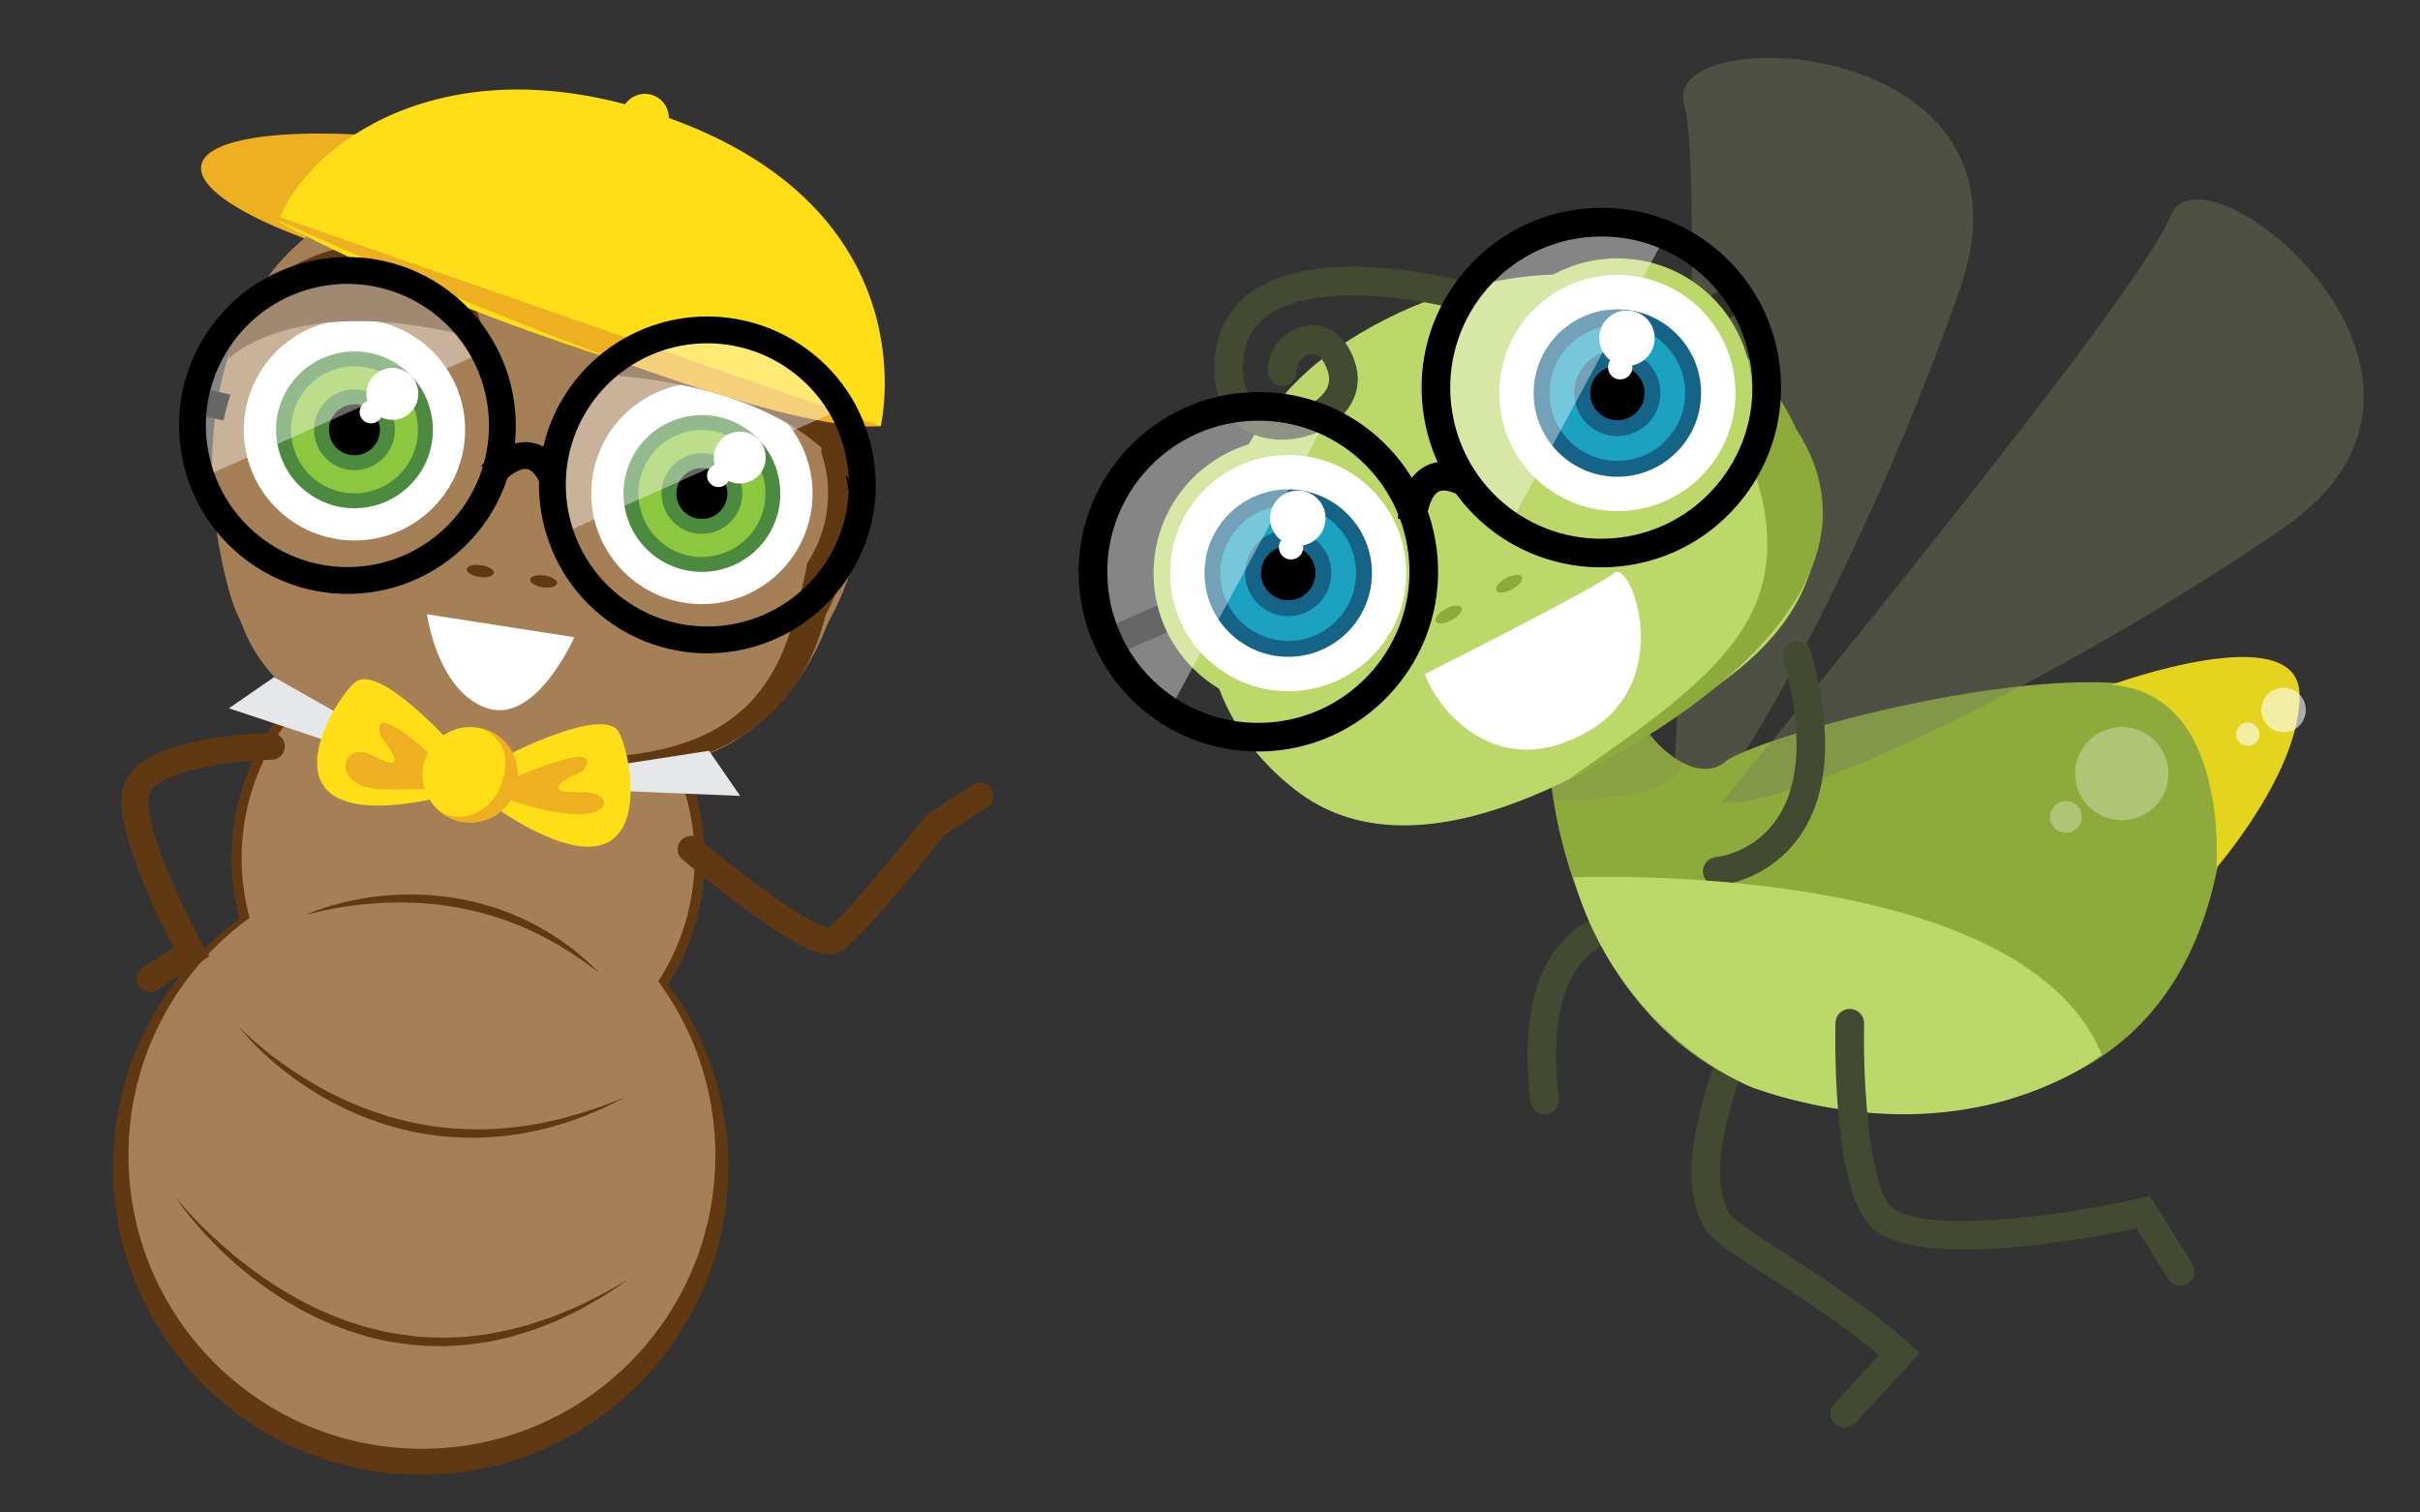 <?xml version="1.0" encoding="utf-8"?>
<!-- Generator: Adobe Illustrator 16.0.0, SVG Export Plug-In . SVG Version: 6.00 Build 0)  -->
<!DOCTYPE svg PUBLIC "-//W3C//DTD SVG 1.1//EN" "http://www.w3.org/Graphics/SVG/1.1/DTD/svg11.dtd">
<svg version="1.1" id="Layer_1" xmlns="http://www.w3.org/2000/svg" xmlns:xlink="http://www.w3.org/1999/xlink" x="0px" y="0px"
	 width="1000px" height="625px" viewBox="0 0 1000 625" enable-background="new 0 0 1000 625" xml:space="preserve">
<rect x="0" y="0" width="1000" height="625" fill="#333333" stroke="none"/>
<g>
	<g>
		<path fill="#8DC63F" d="M1533.834,1045.69c0,0-27.164-52.151-61.932-38.025c0,0,1.088,67.361,57.584,39.112"/>
	</g>
	<g>
		<path fill="#4B8A3F" d="M1496.102,1054.244c-5.918,0.002-11.236-1.422-15.926-4.269c-19.467-11.815-20.201-43.628-20.225-44.976
			l-0.035-2.231l2.068-0.84c15.535-6.312,31.979-1.315,47.549,14.445c11.352,11.489,18.213,24.546,18.498,25.095l-5.779,3.014
			l-0.002-0.002l0,0c-0.104-0.197-6.787-12.865-17.449-23.621c-12.979-13.095-25.82-17.688-38.203-13.679
			c0.535,7.122,3.279,28.932,16.975,37.231c8.77,5.313,20.803,4.215,35.766-3.266l2.914,5.83
			C1512.566,1051.82,1503.824,1054.244,1496.102,1054.244z"/>
	</g>
	<g>
		<path fill="#FFFFFF" d="M1539.266,1065.79c0,15.603-15.322,28.249-34.225,28.249c-18.9,0-34.225-12.646-34.225-28.249
			c0-15.599,15.324-28.247,34.225-28.247C1523.943,1037.542,1539.266,1050.191,1539.266,1065.79z"/>
	</g>
	<g>
		<path fill="#FFF200" d="M1539.959,1056.314c0,0-33.475-28.147-62.383,7.608c-22.998,28.444,21.725,104.338,54.014,85.205
			c20.539-12.172,26.465-0.761,31.953-0.761c28.906,0,69.988-48.688,47.926-92.053
			C1589.816,1013.753,1549.086,1038.057,1539.959,1056.314z"/>
	</g>
	<g>
		<path fill="#BE1E2D" d="M1539.959,1056.314c0,0-33.475-28.147-62.383,7.608c-22.998,28.444,21.725,104.338,54.014,85.205
			c20.539-12.172,26.465-0.761,31.953-0.761c28.906,0,69.988-48.688,47.926-92.053
			C1589.816,1013.753,1549.086,1038.057,1539.959,1056.314z"/>
	</g>
	<g>
		<path fill="#89241B" d="M1515.121,1156.418c-7.068,0-14.609-3.517-21.805-10.169c-6.396-5.914-12.359-14.084-17.248-23.631
			c-10.631-20.764-16.113-48.988-4.4-65.241c9.871-13.697,21.455-20.642,34.428-20.642c11.783,0,21.494,5.846,26.32,9.411
			c7.061-11.85,22.328-23.375,37.791-23.375c9.916,0,23.867,4.696,34.014,27.073c10.361,22.844,7.582,50.387-7.43,73.68
			c-11.291,17.517-27.375,28.836-40.977,28.836c-2.27,0-4.131-1.117-6.104-2.301c-2.346-1.407-4.77-2.862-8.332-2.862
			c-3.91,0-8.639,1.827-14.053,5.427C1523.539,1155.141,1519.432,1156.418,1515.121,1156.418z M1506.096,1043.252
			c-10.76,0-20.562,6.034-29.141,17.938c-4.432,6.149-6.178,15.229-5.047,26.252c1.053,10.278,4.592,21.716,9.963,32.206
			c9.408,18.377,22.459,30.252,33.25,30.252c3.004,0,5.896-0.91,8.596-2.704c6.596-4.386,12.373-6.516,17.662-6.516
			c5.367,0,9.02,2.191,11.688,3.79c0.965,0.58,2.285,1.371,2.748,1.371c11.268,0,25.531-10.388,35.498-25.85
			c13.807-21.422,16.414-46.639,6.973-67.453c-6.896-15.209-16.607-23.248-28.078-23.248c-15.281,0-29.436,13.49-33.775,23.228
			l-1.869,4.198l-3.344-3.153C1531.113,1053.463,1520.049,1043.252,1506.096,1043.252z"/>
	</g>
	<g>
		<path fill="#3C2415" d="M1534.852,1054.452c-1.213,0.001-2.375-0.679-2.938-1.844c-6.814-14.128-3.785-25.16-0.043-31.93
			c4.02-7.271,9.658-11.193,9.896-11.356c1.484-1.019,3.514-0.641,4.531,0.844c1.016,1.481,0.643,3.505-0.834,4.525
			c-0.758,0.526-18.295,13.077-7.68,35.084c0.781,1.623,0.102,3.57-1.52,4.353
			C1535.809,1054.347,1535.326,1054.452,1534.852,1054.452z"/>
	</g>
</g>
<g>
	<g>
		<path fill="#8DC63F" d="M664.863,752.301c-28.907,0-87.72,155.932,7.974,155.932C776.765,908.233,697.761,752.301,664.863,752.301
			"/>
	</g>
	<g>
		<path fill="#FFFFFF" d="M639.267,849.065c0-15.477,12.545-28.021,28.021-28.021c15.474,0,28.02,12.545,28.02,28.021
			s-12.546,28.021-28.02,28.021C651.812,877.086,639.267,864.542,639.267,849.065"/>
	</g>
	<g>
		<path fill="#603A17" d="M645.23,855.028c0-15.477,12.544-28.021,28.021-28.021c15.475,0,28.02,12.545,28.02,28.021
			c0,15.475-12.545,28.02-28.02,28.02C657.774,883.047,645.23,870.502,645.23,855.028"/>
	</g>
	<g>
		<path fill="#4B8A3F" d="M669.111,903.264c-19.334,0-33.969-6.123-43.497-18.199c-8.113-10.287-12.229-24.473-12.229-42.17
			c0-20.709,6.046-45.928,16.172-67.459c3.812-8.109,17.357-34.561,31.578-34.561c13.385,0,29.682,19.793,40.472,38.316
			c14.128,24.26,22.563,51.436,22.563,72.695c0,15.375-4.168,27.607-12.388,36.355C702.416,898.209,688.059,903.264,669.111,903.264
			z M661.136,747.334c-3.082,0-7.237,2.859-11.702,8.053c-4.782,5.561-9.632,13.443-14.03,22.797
			c-9.743,20.715-15.559,44.906-15.559,64.711c0,16.207,3.647,29.049,10.841,38.168c8.241,10.445,21.169,15.742,38.426,15.742
			c17.093,0,29.866-4.369,37.965-12.986c7.057-7.512,10.636-18.254,10.636-31.932c0-20.168-8.107-46.127-21.686-69.443
			C683.985,761.772,669.638,747.334,661.136,747.334z"/>
	</g>
	<g>
		<path fill="#3C2415" d="M667.288,880.317c-17.231,0-31.252-14.02-31.252-31.252c0-17.23,14.021-31.25,31.252-31.25
			c17.23,0,31.25,14.02,31.25,31.25C698.538,866.297,684.519,880.317,667.288,880.317z M667.288,824.274
			c-13.67,0-24.791,11.121-24.791,24.791s11.121,24.791,24.791,24.791s24.791-11.121,24.791-24.791S680.958,824.274,667.288,824.274
			z"/>
	</g>
</g>
<g>
	<g>
		<g>
			<g>
				<path fill="#8DC63F" d="M968.141,1054.675c0,0,30.146,46.178,61.297,29.799c0,0-7.206-62.771-57.34-31.213"/>
			</g>
		</g>
		<g>
			<g>
				<path fill="#4B8A3F" d="M988.951,1036.243c5.326-1.559,10.485-1.676,15.459-0.348c20.632,5.514,29.666,33.955,30.041,35.162
					l0.619,2.002l-1.641,1.301c-12.323,9.77-28.44,9.598-46.604-0.49c-13.242-7.357-22.854-17.305-23.257-17.723l4.41-4.234
					l0.001,0.002l0,0c0.146,0.15,9.496,9.793,21.925,16.67c15.129,8.373,27.896,9.127,37.99,2.26
					c-2.355-6.27-10.566-25.18-25.078-29.047c-9.295-2.475-19.836,1.68-31.336,12.352l-4.16-4.48
					C974.766,1042.759,981.997,1038.278,988.951,1036.243z"/>
			</g>
		</g>
	</g>
	<g>
		<g>
			<g>
				<path fill="#8DC63F" d="M966.986,1061.788c0,0,49.663-23.975,37.415-56.971c0,0-63.178-0.902-38.309,52.865"/>
			</g>
		</g>
		<g>
			<g>
				<path fill="#4B8A3F" d="M952.756,1030.706c0.168-5.547,1.652-10.49,4.455-14.807c11.633-17.912,41.475-17.691,42.739-17.674
					l2.093,0.029l0.729,1.963c5.474,14.742,0.32,30.014-14.897,44.16c-11.095,10.314-23.529,16.373-24.054,16.627l-2.658-5.506l0,0
					l0,0c0.189-0.092,12.254-5.996,22.641-15.686c12.646-11.793,17.316-23.697,13.914-35.422
					c-6.691,0.299-27.215,2.248-35.385,14.85c-5.232,8.07-4.546,19.383,2.039,33.623l-5.548,2.566
					C954.559,1046.212,952.536,1037.948,952.756,1030.706z"/>
			</g>
		</g>
	</g>
	<g>
		<path fill="#4B8A3F" d="M964.126,1128.271c-0.644,0-1.294-0.182-1.87-0.566c-1.555-1.033-1.977-3.133-0.943-4.688
			c11.273-16.949,14.457-33.561,9.467-49.375c-2.098-6.646-5.234-11.705-7.572-14.852c-4.988,9.443-14.057,21.295-30.23,29.977
			c-10.869,5.836-19.785,7.465-20.158,7.531c-1.842,0.328-3.595-0.898-3.922-2.738c-0.326-1.838,0.898-3.592,2.734-3.922
			c0.363-0.064,33.014-6.305,47.131-37.121c0.188-0.406,0.37-0.814,0.547-1.229c0.439-1.02,1.352-1.758,2.439-1.979
			c1.086-0.219,2.215,0.111,3.016,0.881c0.334,0.324,8.25,8.061,12.465,21.416c3.877,12.279,5.238,31.818-10.283,55.154
			C966.294,1127.741,965.219,1128.271,964.126,1128.271z"/>
	</g>
	<g>
		<path fill="#BE1E2D" d="M929.674,1111.905c0,13.592-11.024,24.615-24.617,24.615c-13.594,0-24.616-11.023-24.616-24.615
			c0-13.598,11.022-24.617,24.616-24.617C918.65,1087.288,929.674,1098.308,929.674,1111.905z"/>
	</g>
	<g>
		<path fill="#BE1E2D" d="M992.686,1136.521c0,13.596-11.021,24.615-24.617,24.615c-13.59,0-24.617-11.02-24.617-24.615
			c0-13.594,11.027-24.615,24.617-24.615C981.665,1111.905,992.686,1122.927,992.686,1136.521z"/>
	</g>
	<g>
		<path fill="#89241B" d="M898.034,1135.479c-15.438,0-27.998-12.559-27.998-27.996s12.561-27.998,27.998-27.998
			c15.439,0,28,12.561,28,27.998S913.473,1135.479,898.034,1135.479z M898.034,1086.249c-11.709,0-21.234,9.525-21.234,21.234
			c0,11.707,9.525,21.234,21.234,21.234c11.711,0,21.236-9.527,21.236-21.234C919.27,1095.774,909.745,1086.249,898.034,1086.249z"
			/>
	</g>
	<g>
		<path fill="#89241B" d="M961.045,1160.097c-15.437,0-27.997-12.561-27.997-27.998s12.561-27.996,27.997-27.996
			c15.439,0,28,12.559,28,27.996S976.485,1160.097,961.045,1160.097z M961.045,1110.866c-11.707,0-21.234,9.525-21.234,21.232
			c0,11.709,9.527,21.234,21.234,21.234c11.711,0,21.236-9.525,21.236-21.234C982.282,1120.392,972.756,1110.866,961.045,1110.866z"
			/>
	</g>
</g>
<g>
	<path fill="none" stroke="#3C2415" stroke-width="5" stroke-miterlimit="10" d="M1610.142,772.474c0,0-9.193-36.154-31.496-24.939
		c-22.303,11.217-16.721,37.16-7.68,42.498c9.039,5.34,31.281-14.621,18.602-25.594c-12.682-10.977-84-20-59.861,48.26"/>
	<path fill="#7F3F98" d="M1513.273,790.363c0.166,12.475-9.492,22.717-21.572,22.879c-12.086,0.154-22.01-9.828-22.176-22.305
		c-0.162-12.475,9.494-22.719,21.58-22.875C1503.187,767.902,1513.111,777.888,1513.273,790.363z"/>
	<path fill="#7F3F98" d="M1514.109,836.726c0.174,13.338-10.15,24.281-23.066,24.453c-12.908,0.172-23.521-10.504-23.697-23.836
		c-0.176-13.334,10.154-24.277,23.062-24.447C1503.324,812.726,1513.933,823.392,1514.109,836.726z"/>
	<path fill="#7F3F98" d="M1514.892,879.628c0.139,10.439-7.941,19-18.051,19.133c-10.104,0.135-18.406-8.213-18.545-18.648
		c-0.139-10.439,7.949-19.002,18.051-19.133C1506.455,860.847,1514.759,869.199,1514.892,879.628z"/>
	<g>
		<path fill="#452F8B" d="M1494.796,762.298c-11.75-5.793-23.67-2.387-29.842,9.701c-5.225,10.242-4.631,24.613,3.957,32.729
			c9.768,9.234,26.709,6.148,32.094-6.307c5.441-12.555,0.131-29.602-11.672-36.053c-3.896-2.129-7.264,4.008-3.367,6.135
			c8.914,4.875,12.027,16.598,9.174,26.15c-3.062,10.258-16.533,10.41-22.887,3.588c-5.412-5.807-4.41-16.113-1.35-22.76
			c4.012-8.717,12.299-11.104,20.525-7.049C1495.392,770.388,1498.779,764.255,1494.796,762.298L1494.796,762.298z"/>
	</g>
	<g>
		<path fill="#452F8B" d="M1494.871,808.798c-23.006-27.252-45.35,28.152-24.828,46.16c24.83,21.791,52.008-32.885,23.975-50.068
			c-4.418-2.713-8.311,4.434-3.914,7.127c18.781,11.512,1.1,50.783-15.746,35.998c-7.143-6.266-5.094-18.695-2.652-26.758
			c1.182-3.912,3.279-8.262,6.508-10.799c4.268-3.352,8.369,0.945,11.121,4.205C1492.705,818.654,1498.214,812.755,1494.871,808.798
			L1494.871,808.798z"/>
	</g>
	<path fill="#7F3F98" d="M1553.068,807.232c0.174,13.291-10.111,24.201-22.984,24.373c-12.875,0.166-23.447-10.469-23.623-23.762
		c-0.174-13.291,10.113-24.203,22.99-24.371C1542.324,783.302,1552.896,793.939,1553.068,807.232z"/>
	<path fill="#7F3F98" d="M1551.431,858.687c0.162,12.23-9.307,22.266-21.148,22.424c-11.84,0.158-21.57-9.631-21.73-21.859
		c-0.16-12.227,9.311-22.26,21.148-22.416C1541.544,836.679,1551.271,846.46,1551.431,858.687z"/>
	<g>
		<path fill="#452F8B" d="M1533.382,777.333c-12.52-6.174-25.217-2.545-31.791,10.334c-5.568,10.914-4.936,26.223,4.215,34.871
			c10.406,9.836,28.453,6.549,34.191-6.721c5.797-13.375,0.139-31.537-12.436-38.412c-4.15-2.266-7.738,4.27-3.588,6.537
			c9.498,5.193,12.814,17.684,9.773,27.859c-3.262,10.93-17.613,11.092-24.383,3.824c-5.764-6.186-4.697-17.166-1.438-24.248
			c4.275-9.285,13.102-11.83,21.869-7.512C1534.017,785.951,1537.625,779.416,1533.382,777.333L1533.382,777.333z"/>
	</g>
	<g>
		<path fill="#452F8B" d="M1530.023,831.613c-19.643-25.008-38.654,25.777-21.135,42.307c21.195,20.002,44.328-30.111,20.404-45.891
			c-3.77-2.49-7.086,4.059-3.332,6.531c16.027,10.574,0.98,46.566-13.4,32.996c-6.098-5.75-4.359-17.146-2.283-24.537
			c1.004-3.588,2.789-7.574,5.541-9.898c3.635-3.068,7.139,0.875,9.488,3.867C1528.185,840.648,1532.878,835.246,1530.023,831.613
			L1530.023,831.613z"/>
	</g>
	<g>
		<path fill="#452F8B" d="M1495.236,849.009c-24.521-9.764-39.621,36.85-15.922,46.033c24.613,9.535,33.721-31.971,19.254-46.508
			c-3.676-3.689-9.209,2.18-5.535,5.869c7.775,7.814,5.857,36.676-8.926,33.662c-16.713-3.41-7.479-37.734,9.119-31.125
			C1498.009,858.845,1499.951,850.888,1495.236,849.009L1495.236,849.009z"/>
	</g>
	<path fill="#7F3F98" d="M1583.964,834.958c0.139,10.438-7.939,19-18.051,19.131c-10.104,0.135-18.404-8.215-18.547-18.65
		c-0.135-10.436,7.953-19,18.053-19.131C1575.527,816.173,1583.832,824.527,1583.964,834.958z"/>
	<g>
		<path fill="#452F8B" d="M1564.308,804.339c-24.521-9.766-39.621,36.848-15.922,46.031c24.613,9.535,33.721-31.971,19.252-46.508
			c-3.672-3.689-9.207,2.18-5.535,5.867c7.777,7.816,5.859,36.678-8.924,33.664c-16.711-3.41-7.477-37.736,9.121-31.123
			C1567.082,814.173,1569.023,806.214,1564.308,804.339L1564.308,804.339z"/>
	</g>
</g>
<g>
	<path fill="#8DC63F" d="M2116.361,1049.73c0,0-21.846-30.356-4.844-44.545c0,0,21.52,24.628,15.023,41.663
		c0,0,42.281-24.26,52.824-0.728c0,0-9.814,29.289-41.809,22.502c0,0,42.496,9.636,37.604,34.62c0,0-37.389-0.731-43.004-28.564"/>
	<path fill="#BE1E2D" d="M2066.311,1016.46c-11.951,8.15-64.523,82.401-40.521,108.452c24,26.056,107.178-14.081,111.678-22.521
		C2151.281,1076.481,2090.477,999.973,2066.311,1016.46z"/>
	<g>
		<path fill="#89241B" d="M2081.719,1027.525c16.014,21.902,43.385,36.921,53.801,62.73c12.414,30.75-38.135,28.78-55.506,32.96
			c-11.385,2.741-21.82,8.959-33.02,12.446c-11.084,3.445-20.104,2.979-20.57-10.547c-0.605-17.236,7.723-35.508,15.467-50.449
			c8.26-15.932,19.498-31.156,34.656-41.098c4.348-2.852,0.189-9.783-4.176-6.922c-29.709,19.489-50.994,59.675-53.92,94.756
			c-0.877,10.537,2.357,22.281,14.201,24.095c11.885,1.821,24.793-4.768,35.389-9.229c14.201-5.981,28.248-7.514,43.336-9.986
			c11.984-1.96,26.033-5.023,31.92-16.944c6.076-12.308-1.229-26.296-8.424-36.259c-9.795-13.568-22.67-24.711-34.443-36.489
			c-4.176-4.172-8.301-8.464-11.789-13.235C2085.588,1019.177,2078.639,1023.318,2081.719,1027.525L2081.719,1027.525z"/>
	</g>
	<g>
		<path fill="#4B8A3F" d="M2109.594,1032.682c-7.295-8.579-3.48-20.104-0.111-29.536c-2.246,0.645-4.494,1.284-6.736,1.928
			c8.877,6.814,14.4,18.557,12.244,29.777c-0.441,2.313,1.277,5.425,4.029,5.016c18.252-2.727,35.383-6.26,53.855-3.068
			c-0.982-1.631-1.967-3.266-2.949-4.896c-2.029,15.026-20.793,18.543-31.109,26.598c-2.264,1.765-2.842,5.426,0.107,6.981
			c12.08,6.381,22.467,11.003,28.074,24.344c1.256-1.726,2.514-3.452,3.768-5.177c-10.803-0.084-22.879-2.074-28.021-12.765
			c-2.264-4.701-9.16-0.485-6.922,4.17c6.41,13.315,21.596,16.574,35.158,16.672c2.408,0.018,4.777-2.784,3.77-5.18
			c-6.584-15.665-17.475-21.51-31.865-29.114c0.035,2.332,0.066,4.66,0.105,6.99c12.32-9.619,32.332-13.436,34.781-31.576
			c0.277-2.054-0.611-4.488-2.957-4.893c-19.283-3.33-36.938-0.016-56.01,2.831c1.348,1.67,2.686,3.341,4.031,5.013
			c2.654-13.843-3.275-28.939-14.459-37.516c-2.547-1.957-5.641-1.147-6.738,1.93c-4.564,12.764-7.139,26.145,2.32,37.266
			C2107.342,1042.455,2112.938,1036.617,2109.594,1032.682L2109.594,1032.682z"/>
	</g>
</g>
<g>
	<g>
		<path fill="#FFDE17" d="M1189.223,784.077c0,0-22.393,129.189,103.354,115.41c0,0,18.086-9.475,3.444-18.087
			c0,0-74.069-30.145-85.266-94.74C1210.755,786.66,1198.698,738.429,1189.223,784.077z"/>
	</g>
	<g>
		<path fill="#EEAF21" d="M1267.711,903.099c0,0-0.005,0-0.008,0c-29.891-0.002-52.795-9.208-68.074-27.361
			c-15.385-18.285-19.955-42.381-21.08-59.376c-1.211-18.302,1.138-32.146,1.238-32.727l0.016-0.084
			c3.113-15.007,6.807-21.698,11.975-21.698c3.981,0,7.443,4.051,10.895,12.741c2.242,5.651,3.641,11.205,3.699,11.438l0.039,0.186
			c5.637,32.51,28,55.964,45.77,69.914c19.412,15.242,37.742,22.801,37.926,22.875l0.334,0.165c4.732,2.784,7.085,6.096,6.992,9.842
			c-0.175,7.125-9.486,12.205-10.547,12.762l-0.433,0.226l-0.485,0.054C1279.645,902.748,1273.502,903.099,1267.711,903.099z
			 M1184.873,784.554c-0.28,1.699-8.771,55.223,18.728,87.872c14.252,16.922,35.818,25.504,64.104,25.506c0.003,0,0.006,0,0.006,0
			c5.451,0,11.229-0.322,17.187-0.958c2.263-1.291,7.294-4.824,7.37-8.09c0.049-2.102-2.27-3.953-4.293-5.167
			c-2.102-0.873-19.723-8.423-38.871-23.43c-26.539-20.8-43.053-46.072-47.766-73.086c-0.186-0.719-1.51-5.776-3.484-10.742
			c-3.08-7.742-5.428-9.438-6.074-9.438C1191.745,767.021,1188.418,767.499,1184.873,784.554z"/>
	</g>
	<g>
		<path fill="#EEAF21" d="M1290.456,896.873c-25.644-4.008-46.941-13.408-63.303-27.941c-13.107-11.645-23.064-26.564-29.588-44.346
			c-11.06-30.141-8.445-57.697-8.326-58.854l5.141,0.518l-2.571-0.259l2.571,0.258c-0.027,0.274-2.605,27.685,8.1,56.727
			c6.24,16.936,15.726,31.121,28.188,42.168c15.597,13.821,35.981,22.779,60.585,26.623L1290.456,896.873z"/>
	</g>
	<g>
		<path fill="#603A17" d="M1187.497,768.021c0,0,10.91-4.02,15.504,2.297s-1.723-18.374-7.465-16.65
			C1189.795,755.389,1189.22,766.298,1187.497,768.021z"/>
	</g>
	<g>
		<path fill="#3C2415" d="M1201.292,771.068c-1.27,0-2.156-0.996-2.787-1.864c-1.318-1.811-3.551-2.729-6.641-2.729
			c-3.39,0-6.516,1.127-6.547,1.138c-0.887,0.323-1.877-0.011-2.385-0.807c-0.498-0.781-0.398-1.798,0.238-2.466
			c0.277-0.404,0.73-1.988,1.061-3.147c1.238-4.334,2.934-10.272,7.855-11.747c0.379-0.113,0.77-0.172,1.162-0.172
			c6.293,0,10.473,15.093,10.473,18.713c0,0.596-0.076,1.084-0.231,1.497C1203.124,770.46,1202.28,771.068,1201.292,771.068z
			 M1191.864,762.454c2.829,0,5.257,0.632,7.182,1.851c-0.892-3.297-2.588-7.714-4.514-9.986c-0.711-0.837-1.176-1.025-1.283-1.025
			c-2.822,0.847-4.17,5.561-5.152,9.004c-0.049,0.176-0.098,0.346-0.146,0.516C1189.122,762.607,1190.465,762.454,1191.864,762.454z
			"/>
	</g>
	<g>
		<path fill="#603A17" d="M1292.469,884.947c0,0,1.441,11.537-5.75,14.58c-7.193,3.043,18.286,2.485,17.91-3.497
			C1304.252,890.046,1293.756,887.015,1292.469,884.947z"/>
	</g>
	<g>
		<path fill="#3C2415" d="M1292.489,901.07h-0.002c-3.384,0-5.719-0.41-6.125-2.406c-0.273-1.357,0.555-2.456,2.463-3.264
			c5.634-2.385,4.551-12.379,4.537-12.48c-0.117-0.937,0.434-1.828,1.323-2.143c0.873-0.31,1.843,0.019,2.35,0.789
			c0.331,0.363,1.771,1.162,2.825,1.748c3.942,2.188,9.34,5.184,9.662,10.312c0.053,0.821-0.123,2.055-1.252,3.257
			C1305.161,900.194,1296.588,901.07,1292.489,901.07z M1297.444,886.57c-0.182,3.214-1.023,7.584-3.953,10.467
			c6.66-0.183,11.873-2.145,12.021-3.152c-0.187-2.939-4.473-5.317-7.603-7.056C1297.751,886.741,1297.596,886.655,1297.444,886.57z
			"/>
	</g>
</g>
<g>
	<g>
		<path fill="#8DC63F" d="M1287.303,1140.292c16.487-4.629,30.363-15.834,39.827-29.982c1.872-2.797,1.953-6.057-0.044-8.824
			c-5.818-8.072-12.944-14.734-21.727-19.414c-0.418-0.225-0.837-0.375-1.247-0.477c-13.64-12.242-27.233-24.502-40.555-37.129
			c-18.558-17.586-36.992-35.375-57.279-50.99c-2.549-1.967-7.021-1.699-8.855,1.201c-16.544,26.113-19.291,57.33-7.874,86.023
			c9.944,25,30.346,46.861,55.561,56.727C1258.402,1142.624,1273.474,1144.178,1287.303,1140.292z"/>
	</g>
	<path fill="#4B8A3F" d="M1244.629,1146.235l-0.003-0.002c-5.116-0.832-10.206-2.234-15.122-4.156
		c-24.218-9.477-44.76-30.422-54.946-56.031c-11.323-28.451-8.478-59.512,7.804-85.213c2.09-3.301,6.146-4.996,10.33-4.314
		c1.747,0.285,3.372,0.977,4.703,1.998c17.815,13.715,34.304,29.359,50.246,44.484l4.078,3.867
		c4.697,4.453,13.715,12.217,23.266,20.432c20.206,17.395,33.707,29.152,37.166,33.949c2.944,4.082,2.994,9.277,0.129,13.555
		c-10.017,14.971-24.253,25.668-40.1,30.117C1263.51,1147.36,1254.236,1147.799,1244.629,1146.235z M1191.214,1005.588
		c-0.577-0.094-1.015,0.08-1.092,0.164c-14.687,23.184-17.249,51.211-7.028,76.896c9.268,23.287,27.869,42.305,49.76,50.871
		c4.314,1.688,8.771,2.91,13.25,3.641h0.004c8.162,1.33,16.318,0.957,23.586-1.084c13.737-3.863,26.147-13.229,34.949-26.385
		c0.981-1.461,0.499-2.451,0.052-3.07c-3.079-4.271-21.173-19.844-35.706-32.355c-9.633-8.295-18.731-16.123-23.591-20.729
		l-4.083-3.869c-15.772-14.967-32.087-30.447-49.522-43.869C1191.695,1005.727,1191.497,1005.633,1191.214,1005.588z"/>
</g>
<g>
	<path fill="#F26522" d="M742.729,1061.249c8.784,37.893-12.937,75.298-48.51,83.541c-35.573,8.247-71.531-15.793-80.311-53.675
		c-8.778-37.892,12.938-75.296,48.514-83.544C697.993,999.331,733.948,1023.364,742.729,1061.249z"/>
	<path fill="#B94126" d="M744.772,1068.771c-11.355-35.745-46.69-62.729-86.974-62.999c-1.142-0.008-1.984,0.417-2.534,1.049
		c-11.818-0.319-23.481,2.03-33.345,8.694c-10.952,7.4-17.743,18.774-21.237,30.786c-7.771,26.736-0.244,58.184,18.011,79.829
		c22.016,26.104,58.694,32.43,91.036,19.942c15.87-6.129,28.261-17.286,34.576-32.258
		C750.321,1099.549,749.368,1083.243,744.772,1068.771z M735.284,1117.001c-8.761,15.816-26.166,24.183-44.209,27.603
		c-16.742,3.171-34.123,1.129-48.845-7.143c-13.119-7.373-22.646-19.209-28.961-32.053c-11.431-23.249-13.657-56.416,4.441-77.396
		c10.835-12.559,27.757-16.479,44.363-14.328c1.372,0.179,2.493-0.323,3.249-1.105c34.939,3.359,63.801,28.168,73.406,59.744
		C743.191,1086.992,742.887,1103.28,735.284,1117.001z"/>
</g>
<g>
	<g>
		<path fill="#FFDE17" d="M1811.149,1028.614c0,0-10.193-17.271-44.162,0c-33.971,17.27-44.021,84.353,16.984,117.435
			c50.955,27.633,91.721,5.181,107.008-31.086c6.572-15.592,13.023-45.33,6.793-64.33
			C1889.28,1024.727,1859.562,996.125,1811.149,1028.614z"/>
	</g>
	<g>
		<path fill="#EEAF21" d="M1822.149,1154.289c0,0-0.004,0-0.008,0c-14.781-0.002-30.219-4.239-45.881-12.592
			c-15.68-8.362-27.668-19.254-35.631-32.371c-7.018-11.561-10.637-24.623-10.463-37.772c0.299-22.646,11.678-42.874,28.994-51.531
			c10.514-5.257,19.959-7.923,28.074-7.923c10.059,0,15.727,4.072,18.357,6.736c14.207-8.98,27.793-13.531,40.418-13.531
			c26.92,0,43.334,20.587,49.209,38.215c6.791,20.369-0.658,51.242-6.947,65.92c-5.633,13.143-14.436,24.232-25.453,32.07
			C1851.063,1149.87,1837.001,1154.289,1822.149,1154.289z M1787.235,1017.677c-7.24,0-15.848,2.468-25.58,7.334
			c-15.469,7.735-25.641,26.033-25.912,46.614c-0.164,12.583,3.709,44.117,43.143,65.148c14.848,7.919,29.4,11.935,43.256,11.937
			c0.002,0,0.006,0,0.006,0c13.689,0.001,26.633-4.062,37.438-11.746c10.184-7.244,18.33-17.522,23.559-29.725
			c6.41-14.951,12.75-44.06,6.785-61.956c-5.291-15.87-19.967-34.401-43.918-34.401c-12.133,0-25.402,4.697-39.439,13.963
			l-2.428,1.604l-1.5-2.497C1802.497,1023.722,1798.546,1017.677,1787.235,1017.677z"/>
	</g>
	<g>
		<path fill="#EEAF21" d="M1798.979,1075.978c-1.592,0-2.951-1.217-3.1-2.835c-3.195-35.15,9.025-50.528,9.547-51.165
			c1.09-1.333,3.055-1.528,4.387-0.438c1.328,1.086,1.525,3.041,0.447,4.373c-0.164,0.208-11.105,14.395-8.172,46.665
			c0.156,1.715-1.107,3.23-2.822,3.386C1799.171,1075.973,1799.075,1075.978,1798.979,1075.978z"/>
	</g>
	<g>
		<line fill="#FFFFFF" x1="1807.153" y1="1022.896" x2="1805.269" y2="1013.17"/>
		<path fill="#603913" d="M1808.159,1026.403c-0.102,0.029-0.207,0.054-0.312,0.073c-1.977,0.384-3.893-0.908-4.273-2.885
			l-1.887-9.727c-0.383-1.979,0.908-3.899,2.887-4.275c1.979-0.383,3.893,0.91,4.277,2.887l1.883,9.727
			C1811.097,1024.074,1809.958,1025.888,1808.159,1026.403z"/>
	</g>
</g>
<g>
	<g>
		<polygon fill="#FFFFFF" points="2096.501,852.569 2091.817,799.126 2065.269,801.163 2046.53,815.415 2031.954,831.7 
			2026.749,861.731 2038.2,881.582 2048.093,890.744 		"/>
	</g>
	<g>
		<g>
			<path fill="#F26522" d="M2100.983,801.196c-6.811-0.205-10.488-3.007-34.951,9.51c-5.377,2.751-21.217,8.568-24.623,15.143
				c-12.074,23.326-3.93,63.685,33.107,75.964c33.502,11.105,59.012-1.983,70.018-28.268c4.734-11.3,3.48-28.631-1.002-42.401
				C2137.415,812.37,2107.796,801.398,2100.983,801.196z"/>
		</g>
	</g>
	<g>
		<path fill="#B94126" stroke="#B94126" stroke-width="3" stroke-miterlimit="10" d="M2088.694,899.417
			c-16.615,0-31.936-3.807-43.143-10.719c-13.209-8.148-20.191-20.222-20.191-34.915c0-14.842,7.162-29.862,19.65-41.21
			c12.193-11.083,27.926-17.439,43.164-17.439c18.387,0,35.545,7.162,45.895,19.16c8.137,9.431,11.459,21.022,9.607,33.521
			c-2.197,14.839-8.15,27.493-17.217,36.595C2116.681,894.228,2103.622,899.417,2088.694,899.417z M2088.175,798.953
			c-14.301,0-29.098,5.994-40.598,16.446c-11.693,10.627-18.398,24.616-18.398,38.385c0,13.3,6.354,24.25,18.377,31.665
			c10.613,6.546,25.223,10.15,41.139,10.15c13.891,0,26.014-4.801,35.061-13.883c8.484-8.519,14.068-20.435,16.146-34.46
			c1.684-11.367-1.332-21.902-8.721-30.469C2121.544,805.621,2105.468,798.953,2088.175,798.953z"/>
	</g>
	<polygon fill="#FFFFFF" points="2101.585,741.353 2108.694,748.882 2100.315,756.452 2094.638,747.26 	"/>
	<polygon fill="#FFFFFF" points="2131.827,802.716 2134.681,812.671 2123.759,815.54 2122.944,804.767 	"/>
	<g>
		<g>
			<g>
				<path fill="#8DC63F" d="M2098.19,788.826c0,0-19.521-31.485-0.855-45.218c0,0,36.014,22.703,2.822,43.278"/>
			</g>
		</g>
		<g>
			<g>
				<path fill="#4B8A3F" stroke="#4B8A3F" stroke-width="3" stroke-miterlimit="10" d="M2116.415,776.672
					c1.904-3.147,2.857-6.427,2.854-9.821c-0.021-14.258-16.963-25.046-17.684-25.498l-0.811-0.509l-0.77,0.572
					c-8.393,6.264-11.027,16.718-7.611,30.23c2.518,9.966,8.732,22.414,8.936,22.75l2.389-1.451
					c-0.049-0.079-6.223-12.472-8.631-22.039c-3.029-12.039-1.07-20.998,5.818-26.647c3.293,2.286,15.559,11.542,15.57,22.603
					c0.006,6.852-8.545,15.253-17.855,21.132l1.492,2.362C2105.903,786.7,2113.901,780.825,2116.415,776.672z"/>
			</g>
		</g>
		<g>
			<g>
				<g>
					<path fill="#8DC63F" d="M2096.979,790.634c0,0,37.016-10.713,46.047,12.16c0,0-32.43,29.959-44.596-9.606"/>
				</g>
			</g>
			<g>
				<g>
					<path fill="#4B8A3F" stroke="#4B8A3F" stroke-width="3" stroke-miterlimit="10" d="M2120.89,791.422
						c12.652,0.234,20.943,4.552,24.662,12.834c-3.131,2.633-15.506,12.229-26.393,9.289c-6.742-1.822-11.832-8.186-15.131-18.916
						l-2.723,0.838c2.053,6.675,4.803,11.82,8.221,15.399c2.586,2.714,5.559,4.528,8.898,5.43
						c14.035,3.782,29.168-10.005,29.807-10.594l0.715-0.663l-0.359-0.906c-3.92-9.93-13.502-15.312-27.709-15.559
						c-10.477-0.182-19.191,0.061-19.576,0.172l0.791,2.736"/>
				</g>
			</g>
			<g>
				<g>
					<path fill="#4B8A3F" stroke="#4B8A3F" stroke-width="3" stroke-miterlimit="10" d="M2109.526,810.867
						c2.586,2.714,5.559,4.528,8.898,5.43c14.035,3.782,29.168-10.005,29.807-10.594l0.715-0.663l-0.359-0.906
						c-3.92-9.93-13.502-15.312-27.709-15.559c-10.477-0.182-19.123-0.28-19.508-0.169l0.791,2.736
						c0.092-0.025,8.672,0.096,18.729,0.28c12.652,0.234,20.943,4.552,24.662,12.834c-3.131,2.633-15.506,12.229-26.393,9.289
						c-6.742-1.822-13.367-12.594-16.664-23.324l-3.402,0.701C2101.146,797.596,2106.108,807.288,2109.526,810.867z"/>
				</g>
			</g>
		</g>
		<g>
			<path fill="#4B8A3F" stroke="#4B8A3F" stroke-width="3" stroke-miterlimit="10" d="M2078.788,798.972l-2.08-2.332
				c0.223-0.199,5.551-4.885,13.799-6.777c10.162-2.332,23.775-1.696,26.402-1.544l-0.18,3.117
				c-2.553-0.146-15.773-0.766-25.525,1.472C2083.729,794.624,2078.837,798.928,2078.788,798.972z"/>
		</g>
	</g>
	<g>
		<g>
			<line fill="#3C2415" x1="2085.313" y1="795.016" x2="2078.731" y2="795.725"/>
		</g>
		<g>
			<path fill="#3C2415" d="M2076.343,796.197c-0.016-0.069-0.025-0.141-0.031-0.212c-0.146-1.338,0.824-2.54,2.16-2.684l6.582-0.707
				c1.338-0.145,2.543,0.825,2.684,2.162c0.143,1.339-0.824,2.539-2.164,2.683l-6.58,0.709
				C2077.726,798.284,2076.583,797.423,2076.343,796.197z"/>
		</g>
	</g>
</g>
<g>
	<g>
		<path fill="#8DC63F" d="M1784.894,806.87c0,0-2.785-45.549,20.426-48.033c23.213-2.484,21.355,53.831,33.426,63.77
			c12.07,9.938,27.322,23.209,25.998,39.75c-1.857,23.19-7.428,45.551-47.354,45.551c-34.816,0-46.422-31.954-45.496-50.519
			C1773.751,820.121,1785.821,817.636,1784.894,806.87z"/>
	</g>
	<g>
		<path fill="#4B8A3F" d="M1811.384,909.297c-12.861,0-23.598-4.419-31.91-13.134c-11.758-12.328-15.307-29.827-14.773-41.067
			c1.145-24.149,6.289-34.479,9.693-41.314c2-4.012,3.203-6.434,2.922-9.884l-0.004-0.06c-0.115-1.996-2.561-48.906,22.076-51.679
			c0.574-0.063,1.15-0.098,1.709-0.098c14.691,0,19.488,21.279,23.721,40.053c2.467,10.959,5.023,22.293,8.953,25.694
			c10.297,8.913,27.527,23.831,26.094,42.67c-0.902,11.84-2.691,24.084-9.615,33.426
			C1842.573,904.262,1829.858,909.297,1811.384,909.297z M1782.407,803.517c0.389,4.851-1.303,8.245-3.443,12.542
			c-3.213,6.451-8.068,16.202-9.162,39.279c-0.525,11.04,3.406,26.855,13.367,37.3c7.312,7.666,16.803,11.552,28.215,11.552
			c16.744,0,28.117-4.357,34.762-13.326c6.154-8.301,7.783-19.695,8.627-30.773c1.145-15.016-11.4-27.214-24.344-38.42
			c-5.201-4.502-7.701-15.593-10.594-28.433c-3.811-16.906-8.131-36.068-18.738-36.068c-0.369,0-0.752,0.021-1.137,0.064
			c-10.049,1.132-14.307,13.286-16.109,23.283C1781.823,791.755,1782.376,802.908,1782.407,803.517z"/>
	</g>
	<g>
		<path fill="#3C2415" d="M1799.671,757.027c-1.109,0-2.09-0.797-2.283-1.927c-0.18-1.039-1.619-10.286,2.652-15.354
			c1.734-2.06,4.203-3.146,7.137-3.146c1.281,0,2.322,1.039,2.322,2.321s-1.041,2.32-2.322,2.32c-1.584,0-2.723,0.474-3.584,1.491
			c-2.455,2.904-2.008,9.347-1.629,11.584c0.213,1.262-0.637,2.462-1.9,2.677C1799.933,757.016,1799.8,757.027,1799.671,757.027z"/>
	</g>
</g>
<g>
	<g>
		<path fill="#BE202E" d="M936.367,804.803c0,0-3.254-43.424,23.855-45.794c27.107-2.365,24.936,51.325,39.033,60.804
			c14.094,9.472,17.811,28.012,16.261,43.787c-2.167,22.105-7.587,38.719-54.212,38.719c-40.659,0-54.209-30.467-53.133-48.167
			C910.342,818.617,937.45,815.072,936.367,804.803z"/>
	</g>
	<g>
		<path fill="#89251B" d="M954.291,903.642c-15.02,0-27.558-4.214-37.262-12.521c-13.732-11.755-17.879-28.439-17.253-39.159
			c1.335-23.022,20.358-34.051,24.331-40.565c2.336-3.828,3.744-6.135,3.414-9.423l-0.005-0.058
			c-0.138-1.901-2.991-46.629,25.78-49.274c0.67-0.061,1.34-0.089,1.994-0.089c17.158,0,22.758,20.284,27.703,38.184
			c2.881,10.452,5.865,21.257,10.457,24.501c12.022,8.497,18.049,28.609,16.375,46.571c-1.053,11.286-3.145,22.96-11.227,31.872
			C989.631,903.551,975.865,903.642,954.291,903.642z M933.465,801.609c0.453,4.626-1.522,7.86-4.018,11.957
			c-3.755,6.151-22.438,16.624-23.715,38.627c-0.613,10.523,3.979,25.607,15.614,35.562c8.538,7.312,19.622,11.017,32.948,11.017
			c19.553,0,31.748,0.556,39.51-7.999c7.187-7.909,9.088-18.777,10.07-29.337c1.338-14.317,0.785-31.836-14.332-42.518
			c-6.072-4.296-8.994-14.867-12.373-27.111c-4.447-16.117-9.49-34.39-21.881-34.39c-0.43,0-0.877,0.021-1.326,0.062
			c-11.736,1.082-16.709,12.666-18.813,22.201C932.781,790.396,933.426,801.028,933.465,801.609z"/>
	</g>
	<g>
		<path fill="#3B2416" d="M949.412,760.661c-1.248,0.348-2.603-0.239-3.18-1.448c-0.523-1.11-5.061-11.053-1.855-18.094
			c1.301-2.866,3.734-4.868,7.033-5.791c1.441-0.406,2.938,0.435,3.342,1.873c0.404,1.443-0.438,2.939-1.877,3.344
			c-1.785,0.5-2.914,1.393-3.561,2.812c-1.846,4.036,0.688,11.138,1.82,13.535c0.639,1.353,0.057,2.967-1.293,3.608
			C949.701,760.563,949.557,760.619,949.412,760.661z"/>
	</g>
</g>
<g>
	<g>
		<g>
			
				<rect x="692.168" y="112.084" transform="matrix(0.544 0.839 -0.839 0.544 431.952 -524.267)" width="11.834" height="45.998"/>
		</g>
		<g>
			
				<rect x="479.192" y="219.78" transform="matrix(0.405 0.914 -0.914 0.405 520.469 -292.548)" width="11.833" height="68.036"/>
		</g>
		<g opacity="0.4">
			<path fill="#737A58" d="M690.349,348.014c0,0,15.235-270.275,5.561-305.095c-9.672-34.821,150.592-28.646,114.042,76.292
				C773.403,224.152,714.373,334.588,690.349,348.014z"/>
		</g>
		<g>
			<path fill="#424A31" d="M762.423,590.017c-1.504,0.052-3.026-0.466-4.22-1.567c-2.398-2.217-2.548-5.961-0.33-8.36l18.582-20.113
				c-15.933-13.264-32.437-23.88-45.935-32.559c-14.985-9.638-22.949-14.901-26.07-19.95c-7.33-11.859-7.324-30.578,0.018-55.632
				c5.244-17.894,12.32-32.431,12.619-33.041c1.434-2.933,4.979-4.147,7.913-2.712c2.935,1.436,4.15,4.979,2.714,7.915
				c-7.486,15.314-24.451,59.043-13.199,77.251c1.857,3.002,12.303,9.721,22.406,16.217c14.337,9.222,33.973,21.85,51.949,37.548
				l4.584,4.002l-26.89,29.104C765.448,589.328,763.945,589.965,762.423,590.017z"/>
		</g>
		<g>
			<path fill="#424A31" d="M638.445,460.564c-3.047,0.105-5.714-2.147-6.073-5.229c-3.475-29.859,0.725-51.93,12.482-65.601
				c10.572-12.293,23.425-12.874,23.966-12.893c3.267-0.112,6.004,2.444,6.116,5.71c0.112,3.246-2.414,5.971-5.652,6.114
				c-0.463,0.029-8.632,0.651-15.689,9.054c-9.201,10.954-12.477,30.404-9.469,56.247c0.377,3.246-1.949,6.182-5.193,6.56
				C638.769,460.545,638.606,460.557,638.445,460.564z"/>
		</g>
		<g>
			<path fill="#8EAA3D" d="M640.946,323.004c0,0,10.102,125.422,120.287,134.64c110.188,9.218,159.787-46.925,159.133-145.599
				c-0.42-63.13-193.381-9.351-207.421,2.698c-14.041,12.048-40.978-14.489-41.724-36.15
				C670.476,256.932,644.086,288.202,640.946,323.004z"/>
		</g>
		<g opacity="0.4">
			<path fill="#737A58" d="M711.426,331.518c0,0,172.608-208.536,185.483-242.306c12.867-33.771,138.217,66.281,46.539,129.075
				C851.767,281.079,738.731,334.962,711.426,331.518z"/>
		</g>
		<g opacity="0.2">
			<path fill="#737A58" d="M642.993,330.803c56.093-1.055,49.041-14.841,53.391-15.868c0,0-11.478-2.239-16.371-16.979
				c-3.867-11.657-59.835,17.852-56.872,29.142c0.564,2.152,11.274-10.433,17.196-9.798
				C642.642,317.547,639.701,330.865,642.993,330.803z"/>
		</g>
		<g>
			<path fill="#BCD86A" d="M548.147,146.939c49.344-36.396,122.684-47.594,161.521-11.344c38.835,36.25,66.913,96,6.366,142.899
				c-60.551,46.899-133.773,84.218-180.493,48.138C470.039,276.052,498.803,183.333,548.147,146.939z"/>
		</g>
		<g>
			<path fill="#424A31" d="M709.8,365.99c-3.129,0.107-5.824-2.254-6.094-5.407c-0.279-3.248,2.119-6.106,5.362-6.399
				c0.708-0.068,15.462-1.686,25.051-15.599c9.968-14.463,10.923-36.759,2.839-66.267c-0.863-3.151,0.992-6.406,4.143-7.269
				c3.153-0.865,6.406,0.992,7.269,4.143c9.089,33.177,7.522,58.857-4.661,76.33c-12.878,18.47-32.761,20.378-33.602,20.45
				C710.004,365.98,709.901,365.986,709.8,365.99z"/>
		</g>
		<g>
			<path fill="#FFFFFF" d="M588.817,278.539c0,0,71.055-35.697,78.077-41.72c7.02-6.024,25.568,43.854-9.987,65.002
				C618.652,324.57,593.646,292.828,588.817,278.539z"/>
		</g>
		<g>
			<g>
				<circle fill="#BCD86A" cx="532.323" cy="236.82" r="55.659"/>
			</g>
			<g>
				<g>
					<g>
						<circle fill="#FFFFFF" cx="532.323" cy="236.82" r="48.805"/>
					</g>
					<g>
						<circle fill="#1BA2C1" cx="532.323" cy="236.821" r="31.31"/>
						<path fill="#156488" d="M533.513,271.394c-19.066,0.657-35.111-14.318-35.768-33.383
							c-0.656-19.065,14.321-35.11,33.386-35.766c19.066-0.656,35.111,14.32,35.767,33.385
							C567.556,254.695,552.579,270.738,533.513,271.394z M531.358,208.815c-15.443,0.532-27.574,13.527-27.042,28.969
							c0.532,15.442,13.528,27.572,28.971,27.041c15.443-0.532,27.574-13.527,27.042-28.969
							C559.798,220.414,546.802,208.284,531.358,208.815z"/>
					</g>
					<g>
						<circle cx="532.323" cy="236.82" r="14.524"/>
						<path fill="#156488" d="M532.936,254.621c-9.815,0.337-18.075-7.372-18.414-17.188c-0.338-9.816,7.373-18.076,17.188-18.415
							c9.815-0.338,18.076,7.374,18.413,17.188C550.461,246.022,542.751,254.283,532.936,254.621z M531.936,225.589
							c-6.192,0.213-11.057,5.425-10.843,11.618c0.213,6.193,5.425,11.057,11.617,10.845c6.192-0.214,11.058-5.425,10.844-11.617
							C543.34,230.241,538.129,225.376,531.936,225.589z"/>
					</g>
				</g>
				<g>
					<circle fill="#FFFFFF" cx="536.294" cy="214.139" r="11.452"/>
				</g>
				<g>
					<circle fill="#FFFFFF" cx="533.499" cy="226.153" r="5.04"/>
				</g>
			</g>
		</g>
		<g>
			<path fill="#BCD86A" d="M650.228,362.566c0,0,184.771-8.115,218.268,73.172c0,0-53.711,44.821-144.236,13.735
				C724.259,449.473,668.257,427.723,650.228,362.566z"/>
		</g>
		<g>
			<path fill="#424A31" d="M901.169,531.305c-2.041,0.07-4.064-0.919-5.225-2.775l-13.102-20.934
				c-19.211,4.094-88.606,17.37-108.815,0.235c-16.23-13.767-15.815-73.316-15.567-85.113c0.066-3.267,2.742-5.873,6.039-5.791
				c3.268,0.069,5.859,2.772,5.791,6.039c-0.562,27.003,2.6,68.383,11.393,75.84c13.348,11.319,70.047,3.766,102.652-3.652
				l4.098-0.933l17.543,28.03c1.732,2.771,0.893,6.422-1.877,8.155C903.185,530.978,902.175,531.27,901.169,531.305z"/>
		</g>
		<g>
			<path fill="#424A31" d="M531.002,181.674c-5.263,0.181-10.442-0.796-14.838-3.028c-5.904-2.997-15.607-10.876-14.25-29.976
				c0.851-11.999,5.919-21.412,15.062-27.983c27.439-19.715,83.012-5.61,85.365-5c3.162,0.819,5.061,4.048,4.242,7.209
				c-0.817,3.162-4.042,5.065-7.21,4.245c-0.134-0.034-13.573-3.473-29.802-4.672c-20.647-1.529-36.449,1.182-45.699,7.835
				c-6.235,4.485-9.556,10.766-10.156,19.205c-0.457,6.44,0.526,14.893,7.803,18.586c6.646,3.374,17.133,1.819,23.375-3.464
				c3.828-3.239,5.125-6.937,3.854-10.992c-0.971-3.099-3.243-8.163-7.449-7.277c-3.086,0.649-5.823,3.905-5.525,6.574
				c0.362,3.248-1.976,6.174-5.224,6.536c-3.259,0.35-6.174-1.978-6.535-5.224c-0.983-8.805,5.678-17.538,14.847-19.466
				c7.423-1.563,16.894,1.642,21.177,15.32c2.708,8.646-0.025,17.234-7.501,23.56C546.663,178.635,538.741,181.408,531.002,181.674z
				"/>
		</g>
		<g>
			<path fill="#8EAA3D" d="M679.101,118.635c0,0,30.344,31.526,45.08,73.875c21.412,61.531-15.41,87.354-75.795,129.338
				c0,0,145.523-65.525,93.678-144.865C742.063,176.982,725.769,136.761,679.101,118.635z"/>
		</g>
		<g>
			<path fill="#E4D41D" d="M872.442,283c0,0,76.65-28.073,77.736,3.463c1.086,31.536-34.348,72.222-34.348,72.222
				S921.681,286.565,872.442,283z"/>
		</g>
		<g opacity="0.6">
			<g>
				<circle fill="#FFFFFF" cx="943.62" cy="293.374" r="9.202"/>
			</g>
			<g>
				<path fill="#FFFFFF" d="M933.655,303.255c0.092,2.661-1.99,4.891-4.652,4.983c-2.66,0.091-4.891-1.991-4.98-4.652
					c-0.094-2.66,1.988-4.892,4.648-4.983C931.333,298.511,933.562,300.595,933.655,303.255z"/>
			</g>
		</g>
		<g opacity="0.3">
			<g>
				<circle fill="#FFFFFF" cx="876.777" cy="319.684" r="19.284"/>
			</g>
			<g>
				<circle fill="#FFFFFF" cx="853.712" cy="337.58" r="6.574"/>
			</g>
		</g>
		<g>
			<g>
				<path fill="#BCD86A" d="M612.706,164.329c-1.058-30.721,22.988-56.482,53.708-57.54c30.722-1.058,56.483,22.989,57.542,53.71
					c1.057,30.721-22.99,56.482-53.713,57.54C639.526,219.097,613.763,195.05,612.706,164.329z"/>
			</g>
			<g>
				<g>
					<g>
						<circle fill="#FFFFFF" cx="668.329" cy="162.414" r="48.805"/>
					</g>
					<g>
						<circle fill="#1BA2C1" cx="668.33" cy="162.415" r="31.309"/>
						<path fill="#156488" d="M669.521,196.989c-19.065,0.656-35.109-14.319-35.766-33.384
							c-0.656-19.064,14.32-35.109,33.385-35.766c19.065-0.656,35.109,14.32,35.767,33.385
							C703.562,180.288,688.585,196.332,669.521,196.989z M667.364,134.409c-15.441,0.532-27.57,13.526-27.039,28.97
							c0.531,15.442,13.525,27.571,28.969,27.04c15.441-0.532,27.574-13.526,27.042-28.968
							C695.804,146.008,682.808,133.877,667.364,134.409z"/>
					</g>
					<g>
						<circle cx="668.329" cy="162.414" r="14.524"/>
						<path fill="#156488" d="M668.942,180.214c-9.815,0.338-18.075-7.372-18.413-17.188c-0.339-9.815,7.372-18.077,17.188-18.414
							c9.815-0.338,18.075,7.373,18.413,17.189C686.468,171.616,678.758,179.876,668.942,180.214z M667.942,151.183
							c-6.191,0.212-11.057,5.424-10.844,11.618c0.213,6.193,5.424,11.057,11.617,10.844c6.193-0.214,11.058-5.425,10.844-11.618
							C679.347,155.834,674.135,150.969,667.942,151.183z"/>
					</g>
				</g>
				<g>
					<circle fill="#FFFFFF" cx="672.302" cy="139.733" r="11.453"/>
				</g>
				<g>
					<circle fill="#FFFFFF" cx="669.505" cy="151.748" r="5.04"/>
				</g>
			</g>
		</g>
		<g>
			
				<ellipse transform="matrix(0.88 -0.476 0.476 0.88 -48.857 315.108)" fill="#8EAA3D" cx="598.311" cy="254.109" rx="6.032" ry="2.628"/>
		</g>
		<g>
			
				<ellipse transform="matrix(0.88 -0.475 0.475 0.88 -39.5 325.461)" fill="#8EAA3D" cx="623.547" cy="240.805" rx="6.031" ry="2.629"/>
		</g>
		<g>
			<g opacity="0.4">
				<path fill="#FFFFFF" d="M548.603,172.444l-66.688,123.587c0,0-35.19-36.122-26.989-72.682
					C463.134,186.793,499.933,156.3,548.603,172.444z"/>
			</g>
			<g>
				<path d="M522.495,310.5c-40.045,1.378-73.685-28.866-76.583-68.854c-2.963-40.845,27.854-76.487,68.699-79.451
					c41.263-2.984,76.478,27.763,79.45,68.701c2.963,40.845-27.854,76.487-68.699,79.451
					C524.404,310.417,523.446,310.467,522.495,310.5z M517.883,173.869c-0.803,0.027-1.609,0.069-2.416,0.127
					c-34.337,2.493-60.246,32.457-57.753,66.794c2.496,34.418,32.103,60.281,66.791,57.755
					c34.337-2.492,60.246-32.455,57.754-66.793C579.819,198.135,551.542,172.709,517.883,173.869z"/>
			</g>
			<g opacity="0.4">
				<path fill="#FFFFFF" d="M689.554,95.042l-66.691,123.583c0,0-35.191-36.122-26.987-72.681
					C604.081,109.388,640.88,78.896,689.554,95.042z"/>
			</g>
			<g>
				<path d="M589.466,215.02l-11.817-0.634c0.085-1.639,1.121-16.17,11.152-21.623c5.887-3.2,12.981-2.454,21.082,2.216
					l-5.909,10.251c-2.412-1.391-6.854-3.507-9.508-2.077C591.107,204.962,589.646,211.93,589.466,215.02z"/>
			</g>
			<g>
				<path d="M664.218,234.395c-40.041,1.378-73.682-28.864-76.587-68.851c-2.963-40.845,27.855-76.487,68.702-79.451
					c41.271-3.014,76.477,27.761,79.449,68.699c1.436,19.786-4.92,38.946-17.895,53.953c-12.977,15.007-31.018,24.062-50.805,25.497
					C666.126,234.311,665.167,234.362,664.218,234.395z M659.606,97.765c-0.803,0.027-1.61,0.071-2.418,0.129
					c-34.34,2.493-60.248,32.456-57.755,66.794c2.501,34.417,32.095,60.282,66.794,57.752c16.632-1.207,31.801-8.82,42.709-21.436
					c10.908-12.615,16.25-28.723,15.044-45.356C721.54,122.032,693.264,96.606,659.606,97.765z"/>
			</g>
		</g>
	</g>
	<g>
		<g>
			
				<ellipse transform="matrix(0.984 0.18 -0.18 0.984 19.538 -34.905)" fill="#EEAF21" cx="201.85" cy="90.063" rx="120.708" ry="27.714"/>
		</g>
		<g>
			<path fill="#A57F55" d="M179.738,77.797c45.048-3.566,87.659,3.491,117.386,18.578c52.128,26.456,53.73,62.531,58.703,89.642
				c8.978,48.953-26.485,122.228-98.22,123.706c-71.735,1.476-147.655-11.332-162.66-64.56
				C73.911,170.541,97.097,84.338,179.738,77.797z"/>
		</g>
		<g>
			<circle fill="#603913" cx="193.446" cy="354.62" r="97.717"/>
		</g>
		<g>
			<circle fill="#603913" cx="173.853" cy="482.309" r="127.086"/>
		</g>
		<g>
			<circle fill="#A57F55" cx="193.446" cy="354.62" r="93.61"/>
		</g>
		<g>
			<path fill="#A57F55" d="M260.156,563.11c-47.319,47.39-124.098,47.447-171.49,0.129c-47.391-47.319-47.449-124.096-0.128-171.486
				c47.317-47.392,124.097-47.449,171.485-0.131C307.417,438.942,307.476,515.718,260.156,563.11z"/>
		</g>
		<g>
			
				<rect x="328.205" y="179.535" transform="matrix(-0.064 0.998 -0.998 -0.064 555.607 -119.229)" width="11.085" height="43.093"/>
		</g>
		<g>
			
				<rect x="76.587" y="166.16" transform="matrix(0.976 0.219 -0.219 0.976 40.304 -19.608)" width="63.739" height="11.086"/>
		</g>
		<g>
			<path fill="#A57F55" d="M171.052,103.204c102.707-22.922,168.492,39.497,177.469,88.45c8.978,48.953-15.665,124.748-87.4,126.225
				c-71.735,1.476-147.655-11.331-162.66-64.559C77.425,178.698,93.078,120.605,171.052,103.204z"/>
		</g>
		<g>
			<path fill="#603913" d="M340.025,174.236c0,0-0.706,45.973-13.265,86.059c-18.243,58.245-71.867,54.56-140.732,52.429
				c0,0,131.723,37.75,155.286-58.945C341.313,253.779,365.014,213.928,340.025,174.236z"/>
		</g>
		<g>
			<g>
				<circle fill="#A57F55" cx="290.044" cy="203.918" r="52.143"/>
			</g>
			<g>
				<g>
					<g>
						<circle fill="#FFFFFF" cx="290.044" cy="203.919" r="45.722"/>
					</g>
					<g>
						<circle fill="#8DC63F" cx="290.044" cy="203.919" r="29.332"/>
						<path fill="#4B8A3F" d="M284.186,235.803c-4.519-0.828-8.742-2.58-12.55-5.209c-14.709-10.151-18.418-30.375-8.269-45.083
							c7.234-10.481,20.005-15.771,32.537-13.475c4.519,0.828,8.741,2.58,12.549,5.208c14.708,10.15,18.417,30.375,8.267,45.085
							C309.486,232.81,296.717,238.099,284.186,235.803z M294.794,178.093c-10.152-1.86-20.498,2.424-26.357,10.915
							c-8.222,11.913-5.217,28.294,6.697,36.517c3.086,2.13,6.506,3.551,10.162,4.221c10.151,1.86,20.495-2.425,26.354-10.916
							c8.221-11.914,5.218-28.295-6.696-36.518C301.868,180.183,298.449,178.763,294.794,178.093z"/>
					</g>
					<g>
						<circle cx="290.044" cy="203.919" r="13.607"/>
						<path fill="#4B8A3F" d="M287.029,220.333c-2.327-0.427-4.502-1.329-6.462-2.682c-3.668-2.531-6.131-6.339-6.936-10.722
							c-0.804-4.385,0.147-8.82,2.679-12.488c3.725-5.396,10.3-8.119,16.751-6.937c2.328,0.427,4.5,1.328,6.459,2.68
							c3.67,2.532,6.133,6.34,6.937,10.725c0.804,4.384-0.149,8.818-2.681,12.487C300.054,218.792,293.478,221.515,287.029,220.333z
							 M291.951,193.562c-4.071-0.746-8.222,0.972-10.573,4.377c-1.597,2.314-2.196,5.112-1.689,7.878
							c0.507,2.766,2.061,5.169,4.374,6.766c1.24,0.855,2.61,1.424,4.075,1.692c4.07,0.746,8.22-0.972,10.57-4.377
							c1.597-2.314,2.198-5.113,1.691-7.878c-0.507-2.767-2.062-5.169-4.377-6.767C294.785,194.399,293.417,193.831,291.951,193.562
							z"/>
					</g>
				</g>
				<g>
					<circle fill="#FFFFFF" cx="305.694" cy="189.073" r="10.729"/>
				</g>
				<g>
					<circle fill="#FFFFFF" cx="296.884" cy="196.551" r="4.721"/>
				</g>
			</g>
		</g>
		<g>
			<g>
				<circle fill="#A57F55" cx="146.476" cy="177.612" r="52.143"/>
			</g>
			<g>
				<g>
					<g>
						<circle fill="#FFFFFF" cx="146.476" cy="177.613" r="45.722"/>
					</g>
					<g>
						<circle fill="#8DC63F" cx="146.476" cy="177.613" r="29.332"/>
						<path fill="#4B8A3F" d="M140.618,209.497c-4.518-0.828-8.741-2.58-12.549-5.209c-14.709-10.151-18.419-30.376-8.269-45.083
							c7.234-10.482,20.005-15.771,32.537-13.475c4.519,0.828,8.74,2.58,12.548,5.208c14.708,10.15,18.417,30.375,8.268,45.085
							C165.918,206.504,153.149,211.792,140.618,209.497z M151.227,151.787c-10.153-1.86-20.498,2.424-26.357,10.915
							c-8.221,11.913-5.217,28.294,6.697,36.517c3.086,2.13,6.506,3.55,10.161,4.22c10.152,1.86,20.496-2.424,26.355-10.915
							c8.222-11.914,5.217-28.295-6.696-36.518C158.301,153.876,154.881,152.457,151.227,151.787z"/>
					</g>
					<g>
						<circle cx="146.476" cy="177.613" r="13.607"/>
						<path fill="#4B8A3F" d="M143.461,194.027c-2.327-0.426-4.502-1.329-6.462-2.681c-3.668-2.531-6.131-6.339-6.936-10.722
							c-0.804-4.385,0.148-8.819,2.679-12.488c3.726-5.396,10.301-8.119,16.751-6.937c2.327,0.426,4.5,1.328,6.459,2.68
							c3.669,2.532,6.133,6.34,6.936,10.725c0.804,4.384-0.148,8.818-2.68,12.487C156.486,192.486,149.91,195.208,143.461,194.027z
							 M148.384,167.256c-4.071-0.746-8.223,0.972-10.573,4.377c-1.597,2.314-2.196,5.112-1.69,7.878
							c0.507,2.766,2.061,5.169,4.375,6.766c1.24,0.854,2.611,1.424,4.075,1.692c4.07,0.746,8.22-0.972,10.571-4.377
							c1.597-2.314,2.198-5.113,1.69-7.878c-0.507-2.767-2.061-5.17-4.377-6.767C151.218,168.093,149.848,167.524,148.384,167.256z"
							/>
					</g>
				</g>
				<g>
					<circle fill="#FFFFFF" cx="162.127" cy="162.767" r="10.729"/>
				</g>
				<g>
					<circle fill="#FFFFFF" cx="153.316" cy="170.244" r="4.721"/>
				</g>
			</g>
		</g>
		<g>
			
				<ellipse transform="matrix(0.99 0.142 -0.142 0.99 35.647 -25.841)" fill="#603913" cx="198.291" cy="236.028" rx="5.65" ry="2.462"/>
		</g>
		<g>
			
				<ellipse transform="matrix(0.99 0.143 -0.143 0.99 36.533 -29.587)" fill="#603913" cx="224.703" cy="240.108" rx="5.65" ry="2.463"/>
		</g>
		<g>
			<path fill="#603913" d="M94.496,148.186c0,0,28.509-29.053,105.466-7.573c0,0-3.243-49.818-62.734-37.238
				C137.228,103.375,96.936,113.01,94.496,148.186z"/>
		</g>
		<g>
			<path fill="#603913" d="M351.619,199.774c0,0-16.356-37.273-95.929-44.475c0,0,20.695-45.433,71.861-12.576
				C327.551,142.723,361.808,166.018,351.619,199.774z"/>
		</g>
		<g>
			<path fill="#FFFFFF" d="M176.434,253.83l60.873,9.484c0,0-15.839,36.333-36.248,29.255S176.434,253.83,176.434,253.83z"/>
		</g>
		<g>
			<path fill="#603913" d="M126.101,378.177c0,0,0.459-0.222,1.339-0.597c0.882-0.372,2.175-0.927,3.864-1.519
				c3.362-1.222,8.264-2.739,14.296-3.981c3.015-0.608,6.304-1.208,9.818-1.591c3.504-0.439,7.229-0.717,11.092-0.817
				c1.93-0.013,3.896-0.078,5.884,0.003c0.995,0.027,1.995,0.055,3,0.083c1.004,0.072,2.013,0.145,3.027,0.217
				c2.027,0.108,4.057,0.418,6.103,0.625c2.035,0.291,4.078,0.594,6.112,0.955c4.05,0.815,8.08,1.756,11.96,2.973
				c0.97,0.299,1.938,0.597,2.901,0.894c0.952,0.331,1.888,0.698,2.822,1.041c0.931,0.35,1.858,0.696,2.778,1.041
				c0.903,0.39,1.798,0.776,2.687,1.158c0.888,0.384,1.768,0.763,2.64,1.14c0.85,0.424,1.691,0.845,2.525,1.26
				c0.828,0.419,1.649,0.835,2.46,1.245c0.807,0.415,1.574,0.888,2.346,1.319c1.519,0.908,3.063,1.672,4.43,2.625
				c1.388,0.916,2.727,1.8,4.015,2.649c1.252,0.895,2.433,1.781,3.556,2.619c1.125,0.839,2.185,1.64,3.124,2.465
				c1.896,1.625,3.601,2.969,4.865,4.241c2.581,2.481,4.02,3.915,4.02,3.915s-1.652-1.206-4.488-3.348
				c-0.696-0.551-1.5-1.121-2.395-1.71c-0.879-0.606-1.83-1.263-2.846-1.963c-1-0.725-2.116-1.415-3.298-2.133
				c-1.171-0.73-2.4-1.499-3.685-2.3c-2.648-1.473-5.475-3.119-8.591-4.623c-0.774-0.38-1.543-0.802-2.353-1.164
				c-0.81-0.357-1.632-0.719-2.46-1.084c-0.828-0.371-1.661-0.744-2.505-1.121c-0.86-0.339-1.729-0.681-2.603-1.025
				c-0.874-0.344-1.756-0.692-2.644-1.042c-0.905-0.306-1.815-0.613-2.732-0.922c-0.917-0.305-1.833-0.631-2.766-0.923
				c-0.938-0.277-1.879-0.555-2.823-0.835c-3.775-1.143-7.691-2.004-11.623-2.762c-1.966-0.371-3.946-0.687-5.918-0.99
				c-1.984-0.22-3.95-0.545-5.921-0.67c-3.928-0.374-7.816-0.561-11.581-0.609c-3.764,0.013-7.415,0.056-10.868,0.309
				c-3.454,0.219-6.713,0.564-9.72,0.938c-6.006,0.797-10.982,1.779-14.438,2.598C128.048,377.561,126.101,378.177,126.101,378.177z
				"/>
		</g>
		<g>
			<path fill="#603913" d="M98.495,424.043c0,0,0.462,0.507,1.377,1.403c0.908,0.906,2.279,2.191,4.053,3.79
				c1.761,1.61,3.995,3.458,6.566,5.552c2.608,2.051,5.589,4.31,8.941,6.622c3.366,2.295,7.073,4.685,11.121,6.983
				c4.018,2.351,8.427,4.514,13.023,6.633c2.33,0.999,4.673,2.06,7.127,2.937c2.42,0.966,4.928,1.774,7.444,2.615
				c1.251,0.448,2.539,0.786,3.826,1.149c1.287,0.358,2.579,0.715,3.87,1.076c1.311,0.295,2.621,0.591,3.935,0.886
				c1.31,0.309,2.624,0.599,3.958,0.796l3.977,0.704c1.322,0.262,2.666,0.35,3.995,0.533c1.334,0.154,2.661,0.334,3.989,0.467
				c1.332,0.083,2.663,0.165,3.985,0.248c2.647,0.226,5.278,0.186,7.88,0.227c2.605,0.104,5.17-0.144,7.698-0.235
				c2.535-0.046,4.996-0.463,7.427-0.667c2.437-0.186,4.784-0.625,7.08-0.999c1.147-0.188,2.282-0.374,3.397-0.557
				c1.108-0.218,2.189-0.494,3.262-0.717c2.135-0.493,4.227-0.872,6.189-1.41c1.963-0.553,3.842-1.082,5.63-1.585
				c1.809-0.453,3.474-1.033,5.042-1.572c3.131-1.098,5.928-1.905,8.119-2.853c4.463-1.731,7.012-2.722,7.012-2.722
				s-2.444,1.236-6.723,3.398c-2.123,1.136-4.839,2.195-7.92,3.505c-3.055,1.391-6.673,2.5-10.575,3.869
				c-1.959,0.654-4.056,1.155-6.199,1.774c-1.075,0.296-2.168,0.605-3.287,0.876c-1.13,0.231-2.276,0.466-3.438,0.706
				c-2.327,0.472-4.708,1.014-7.19,1.304c-2.471,0.329-4.993,0.77-7.586,0.895c-2.592,0.157-5.219,0.47-7.897,0.43
				c-2.672,0.036-5.383,0.119-8.108-0.104c-1.363-0.074-2.732-0.148-4.104-0.223c-1.369-0.125-2.736-0.298-4.11-0.448
				c-2.755-0.248-5.487-0.739-8.22-1.212c-1.372-0.216-2.724-0.524-4.072-0.852c-1.349-0.316-2.697-0.631-4.041-0.946
				c-1.329-0.38-2.654-0.759-3.974-1.137c-1.321-0.383-2.642-0.742-3.926-1.212c-1.288-0.445-2.574-0.888-3.851-1.328
				c-1.278-0.443-2.505-0.997-3.749-1.486c-2.496-0.959-4.875-2.104-7.233-3.182c-4.671-2.254-9.069-4.671-13.073-7.222
				c-4.045-2.48-7.678-5.118-10.954-7.635c-3.282-2.509-6.131-5.007-8.612-7.258c-2.457-2.28-4.527-4.337-6.161-6.099
				c-1.655-1.74-2.867-3.188-3.688-4.177C98.902,424.594,98.495,424.043,98.495,424.043z"/>
		</g>
		<g>
			<path fill="#603913" d="M72.253,494.368c0,0,0.505,0.662,1.51,1.849c0.99,1.203,2.519,2.901,4.459,5.056
				c1.967,2.133,4.384,4.692,7.296,7.486c2.907,2.797,6.271,5.861,10.062,9.046c3.76,3.229,8.067,6.43,12.655,9.742
				c2.366,1.554,4.719,3.265,7.281,4.766c1.268,0.772,2.547,1.555,3.839,2.344c1.32,0.738,2.653,1.484,3.998,2.235
				c1.33,0.778,2.721,1.464,4.123,2.152c1.405,0.685,2.8,1.417,4.236,2.079c1.451,0.627,2.913,1.257,4.381,1.892
				c1.452,0.671,2.956,1.233,4.469,1.787c1.515,0.557,3.02,1.153,4.551,1.682c1.551,0.476,3.108,0.952,4.666,1.431
				c0.779,0.233,1.554,0.487,2.341,0.707l2.383,0.566l4.769,1.137c6.42,1.203,12.907,2.189,19.348,2.303
				c1.607,0.048,3.21,0.095,4.804,0.142c1.596-0.062,3.182-0.123,4.758-0.184c1.576-0.093,3.15-0.052,4.699-0.251
				c1.549-0.179,3.085-0.356,4.612-0.531c3.068-0.247,6.015-0.929,8.931-1.452c1.446-0.3,2.91-0.475,4.305-0.869
				c1.399-0.372,2.782-0.739,4.147-1.101c1.364-0.363,2.714-0.72,4.041-1.072c1.313-0.399,2.579-0.884,3.843-1.297
				c1.262-0.427,2.503-0.848,3.718-1.26c1.215-0.424,2.43-0.78,3.555-1.298c4.534-1.973,8.821-3.531,12.379-5.437
				c3.603-1.807,6.82-3.267,9.284-4.805c2.503-1.462,4.507-2.561,5.861-3.333c1.358-0.766,2.082-1.175,2.082-1.175
				s-0.685,0.467-1.973,1.343c-1.292,0.87-3.168,2.18-5.602,3.783c-2.378,1.699-5.505,3.36-9.02,5.407
				c-3.462,2.154-7.674,3.998-12.196,6.176c-1.119,0.577-2.332,0.994-3.544,1.48c-1.219,0.475-2.458,0.959-3.719,1.453
				c-1.265,0.484-2.545,1.006-3.868,1.459c-1.341,0.404-2.702,0.813-4.084,1.229c-1.382,0.414-2.782,0.835-4.201,1.261
				c-1.413,0.449-2.9,0.678-4.377,1.033c-2.961,0.654-5.985,1.368-9.127,1.699c-1.565,0.211-3.142,0.424-4.732,0.638
				c-1.589,0.235-3.209,0.229-4.832,0.355c-1.625,0.093-3.258,0.189-4.9,0.284c-1.645-0.036-3.298-0.073-4.959-0.111
				c-6.646-0.079-13.351-1.042-19.984-2.255l-4.913-1.202l-2.451-0.601c-0.81-0.23-1.607-0.498-2.41-0.744
				c-1.601-0.502-3.201-1.004-4.794-1.505c-1.574-0.554-3.119-1.175-4.669-1.758c-3.135-1.096-6.07-2.592-9.039-3.905
				c-1.457-0.707-2.873-1.483-4.298-2.213c-1.42-0.732-2.833-1.463-4.177-2.286c-1.358-0.795-2.705-1.583-4.04-2.364
				c-1.316-0.809-2.582-1.67-3.849-2.496c-2.564-1.614-4.903-3.434-7.256-5.091c-4.576-3.496-8.788-6.941-12.439-10.382
				c-1.871-1.667-3.558-3.378-5.193-4.972c-1.576-1.651-3.096-3.192-4.453-4.706c-2.753-2.992-5.023-5.714-6.861-7.975
				c-1.829-2.269-3.17-4.125-4.071-5.398C72.702,495.069,72.253,494.368,72.253,494.368z"/>
		</g>
		<g>
			<path fill="#603913" d="M61.024,409.873c-1.449-0.266-2.788-1.104-3.652-2.436c-1.667-2.568-0.935-6,1.633-7.667l12.77-8.287
				c-6.756-12.829-23.667-47.059-21.308-64.07c3.088-22.285,51.854-24.346,61.597-24.533c3.053-0.056,5.588,2.374,5.647,5.434
				s-2.373,5.589-5.434,5.649c-20.496,0.404-49.562,5.832-50.829,14.973c-1.924,13.86,15.574,49.261,22.478,61.732l2.502,4.521
				l-21.389,13.879C63.802,409.872,62.367,410.119,61.024,409.873z"/>
		</g>
		<g>
			<polygon fill="#E6E7E8" points="113.236,279.817 94.6,292.681 194.917,326.089 			"/>
		</g>
		<g>
			<polygon fill="#E6E7E8" points="292.988,310.249 305.853,328.885 200.207,324.554 			"/>
		</g>
		<g>
			<g>
				<path fill="#FFDE17" d="M210.257,311.785c0,0,39.412-20.327,45.511-9.192c6.099,11.135,17.524,75.213-48.024,33.15
					C207.744,335.743,187.227,314.453,210.257,311.785z"/>
			</g>
			<g>
				<path fill="#FFDE17" d="M185.942,306.704c0,0-29.646-32.981-39.296-24.731s-43.053,64.113,33.15,48.023
					C179.796,329.996,206.529,317.363,185.942,306.704z"/>
			</g>
			<g>
				<path fill="#EEAF21" d="M208.147,323.294c0,0,43.764-20.156,32.78-4.637c0,0-22.982,9.25-0.341,8.702
					c16.727-0.404,13.55,20.015-36.467,0.832C196.933,325.436,208.147,323.294,208.147,323.294z"/>
			</g>
			<g>
				<path fill="#EEAF21" d="M186.418,319.67c0,0-34.271-33.87-29.236-15.537c0,0,14.704,17.735-2.646,8.299
					c-11.412-6.206-16.587,6.66-6.047,11.828c6.325,3.1,19.959,1.754,40.044,1.387C196.232,325.506,186.418,319.67,186.418,319.67z"
					/>
			</g>
			<g>
				<circle fill="#FFDE17" cx="194.325" cy="320.136" r="19.707"/>
			</g>
			<g>
				<defs>
					<circle id="SVGID_1_" cx="194.325" cy="320.136" r="19.707"/>
				</defs>
				<clipPath id="SVGID_2_">
					<use xlink:href="#SVGID_1_"  overflow="visible"/>
				</clipPath>
				<g clip-path="url(#SVGID_2_)">
					<path fill="#EEAF21" d="M197.877,300.75c0,0,16.74,4.32,8.929,24.177c-5.58,14.178-23.295,16.602-28.652,6.02
						c-4.051-8.002-5.915,27.717-5.915,27.717l41.192,7.548l2.013-62.242L197.877,300.75z"/>
				</g>
			</g>
		</g>
		<g>
			<g>
				<path fill="#FFDE17" d="M114.992,91.586c0,0,103.781,58.137,248.933,84.544c0,0,21.624-89.826-90.626-128.479
					C182.433,16.362,125.939,60.981,114.992,91.586z"/>
			</g>
			<g>
				<path fill="#FFDE17" d="M257.17,45.335c1.84-5.145,7.501-7.823,12.647-5.982c5.144,1.839,7.825,7.502,5.984,12.646
					c-1.841,5.145-4.7,2.185-9.844,0.346C260.812,50.504,255.33,50.48,257.17,45.335z"/>
			</g>
		</g>
		<g>
			<path fill="#EEAF21" d="M101.384,84.803c0,0,204.281,95.073,262.541,91.328"/>
		</g>
		<g>
			<g opacity="0.4">
				<path fill="#FFFFFF" d="M201.31,144.813L81.157,198.4c0,0-5.459-46.926,21.53-69.371
					C129.676,106.592,174.423,105.004,201.31,144.813z"/>
			</g>
			<g>
				<path d="M131.009,244.269c-9.228-1.691-17.904-5.191-25.791-10.403c-15.507-10.248-26.095-25.92-29.812-44.128
					c-3.718-18.21-0.121-36.779,10.129-52.284c15.407-23.314,43.127-35.124,70.618-30.086c9.227,1.691,17.904,5.191,25.791,10.403
					c32.007,21.156,40.835,64.405,19.682,96.411C186.219,237.496,158.5,249.306,131.009,244.269z M154.157,118.271
					c-23.114-4.235-46.419,5.693-59.373,25.295c-8.617,13.036-11.642,28.645-8.516,43.954c3.126,15.308,12.026,28.482,25.062,37.098
					c6.635,4.384,13.928,7.328,21.677,8.748c23.114,4.235,46.419-5.694,59.373-25.296c17.784-26.908,10.361-63.267-16.545-81.051
					C169.199,122.634,161.906,119.691,154.157,118.271z"/>
			</g>
			<g opacity="0.4">
				<path fill="#FFFFFF" d="M350.167,167.957l-120.15,53.586c0,0-5.464-46.929,21.528-69.37
					C278.536,129.736,323.281,128.147,350.167,167.957z"/>
			</g>
			<g>
				<path d="M207.295,199.771l-8.408-7.226c1-1.167,10.078-11.358,20.638-9.67c6.159,0.962,11.037,5.598,14.38,13.697l-10.247,4.229
					c-0.995-2.411-3.092-6.539-5.871-6.979C214.263,193.248,209.195,197.583,207.295,199.771z"/>
			</g>
			<g>
				<path d="M279.696,268.819c-9.227-1.691-17.903-5.191-25.79-10.402c-32.006-21.154-40.838-64.403-19.685-96.41
					c15.409-23.314,43.13-35.124,70.62-30.086c9.228,1.691,17.905,5.19,25.79,10.402c15.506,10.246,26.093,25.918,29.812,44.128
					c3.717,18.21,0.121,36.778-10.127,52.282C334.907,262.047,307.187,273.856,279.696,268.819z M302.842,142.824
					c-23.112-4.235-46.419,5.693-59.373,25.294c-17.782,26.907-10.359,63.267,16.548,81.05c6.635,4.383,13.927,7.326,21.676,8.747
					c23.114,4.235,46.42-5.693,59.374-25.294c8.615-13.034,11.638-28.644,8.512-43.952c-3.125-15.309-12.026-28.483-25.06-37.098
					C317.886,147.187,310.592,144.244,302.842,142.824z"/>
			</g>
		</g>
		<path fill="none" stroke="#603913" stroke-width="11" stroke-linecap="round" stroke-linejoin="round" stroke-miterlimit="10" d="
			M285.496,350.941c0,0,50.41,42.644,58.982,37.533c8.572-5.11,42.136-47.64,42.136-47.64l18.407-11.899"/>
	</g>
</g>
</svg>
